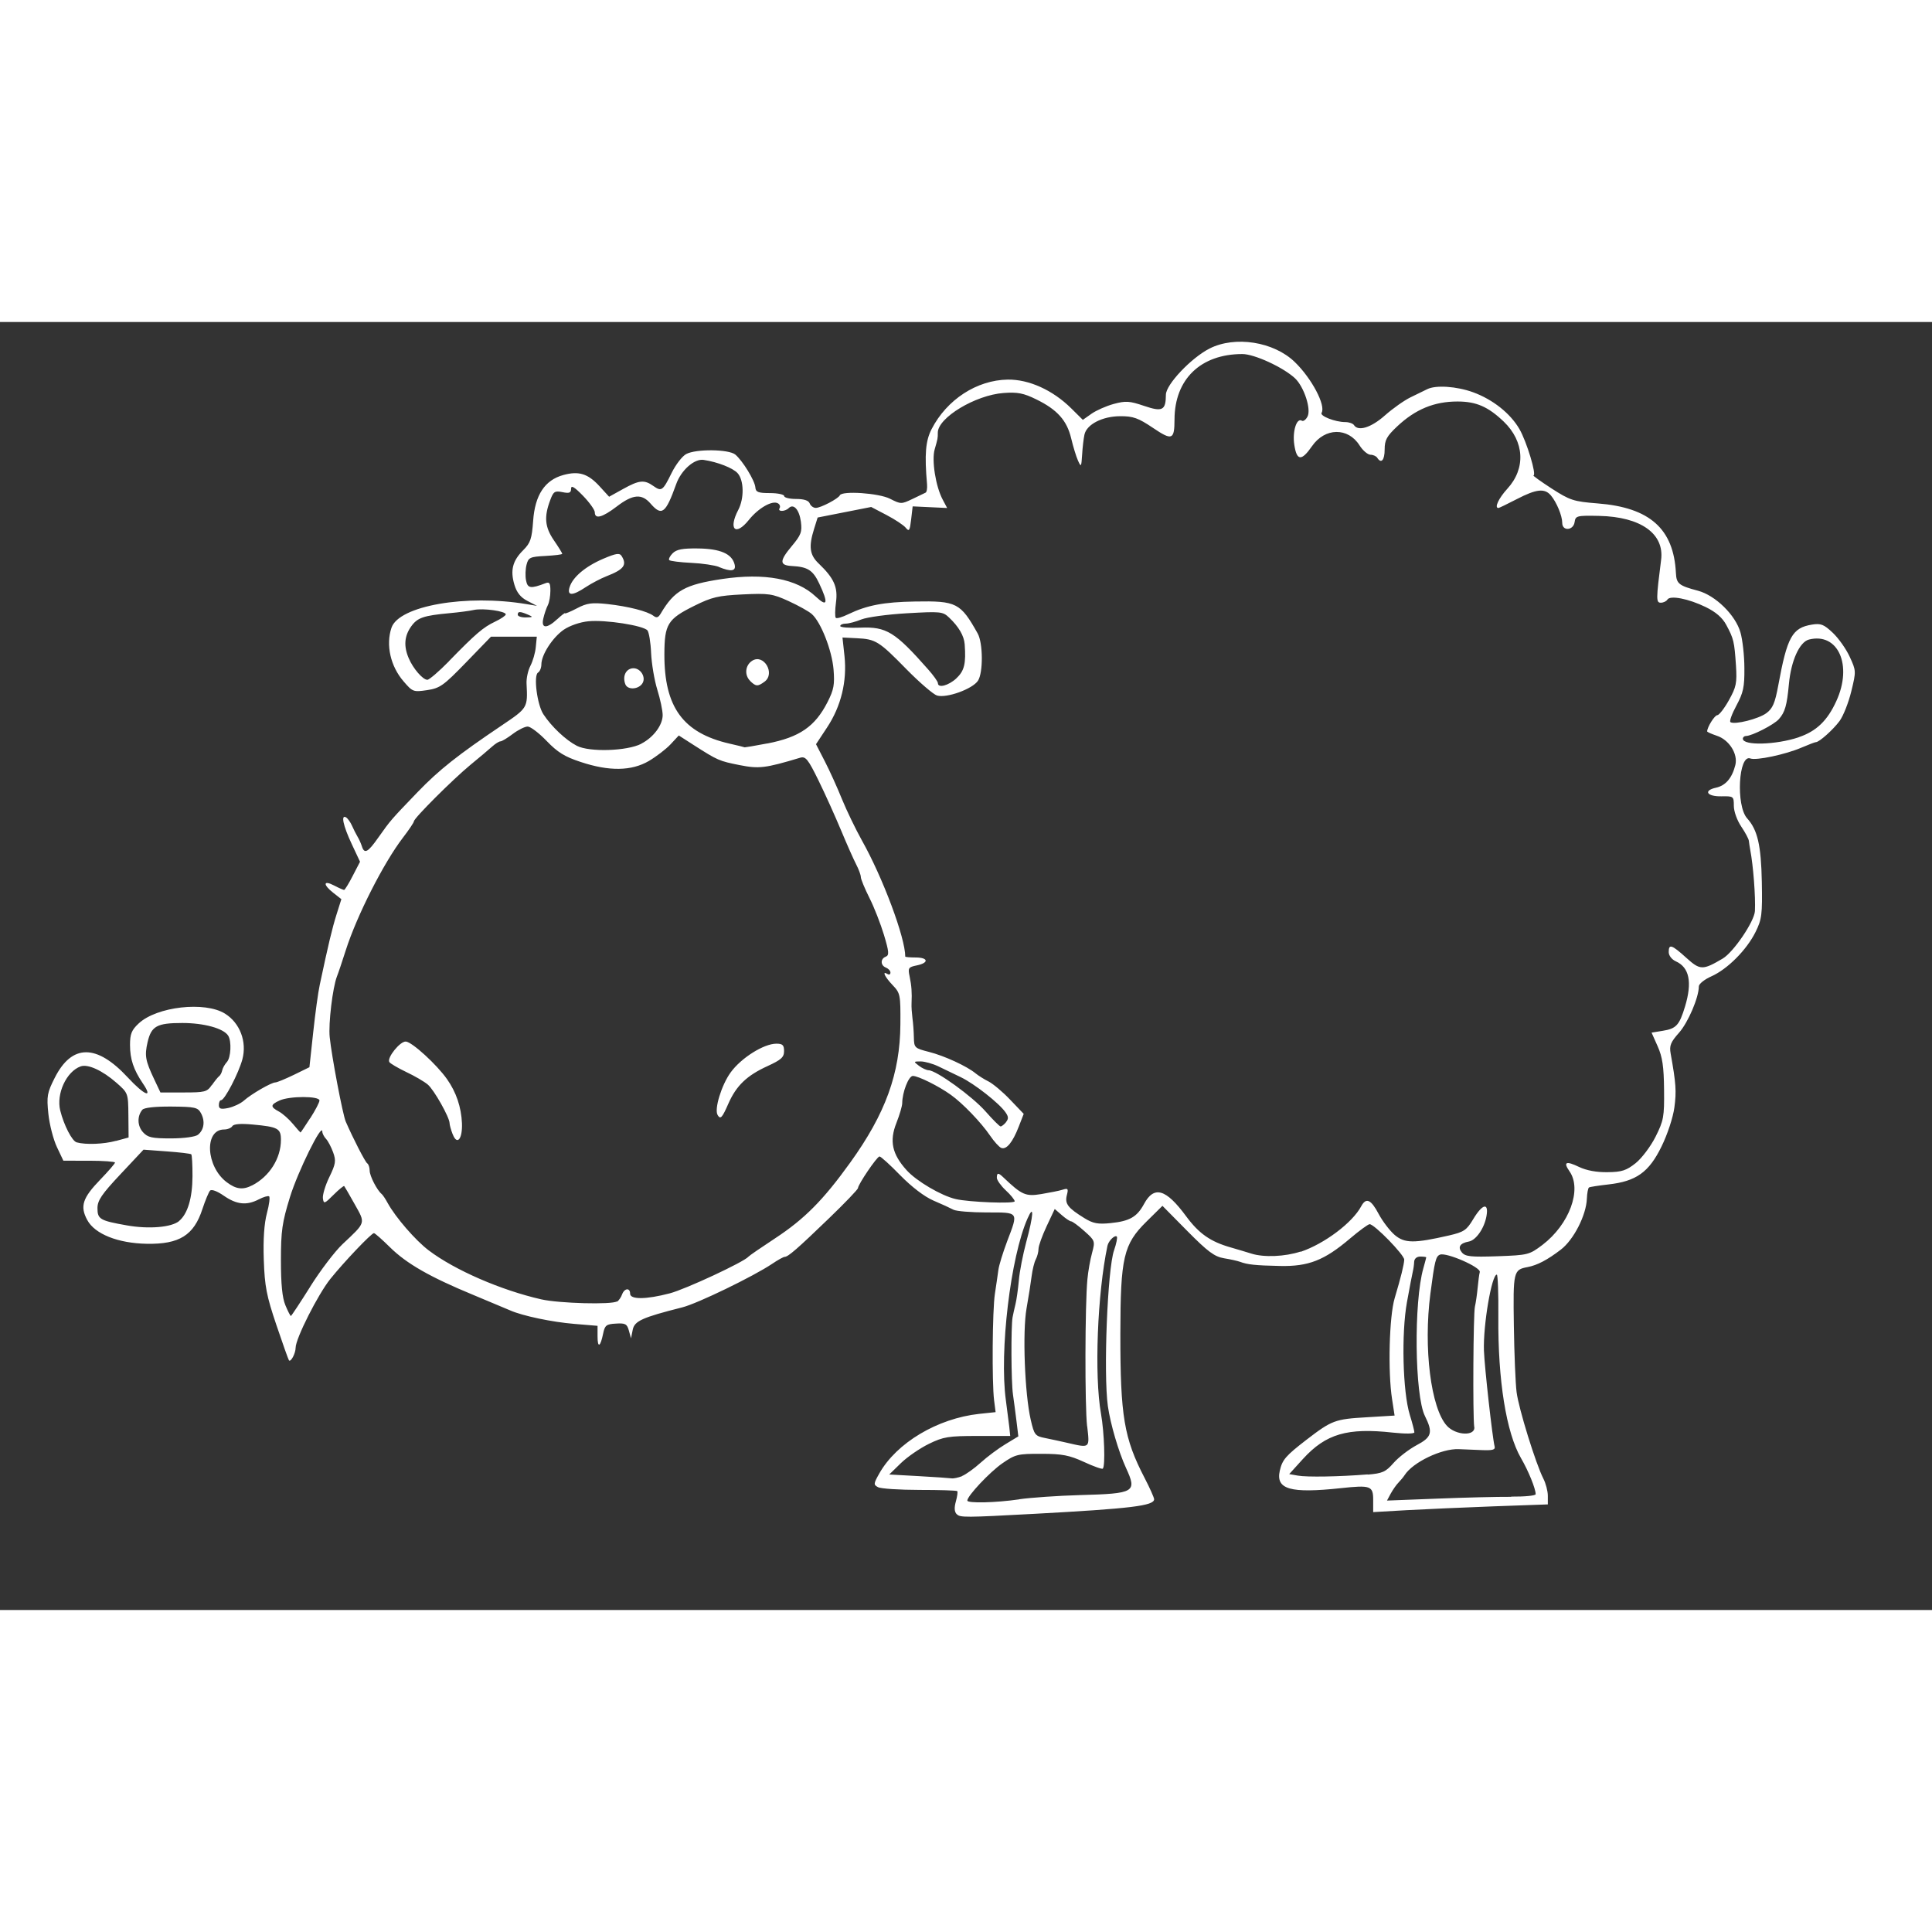 <?xml version="1.0" encoding="UTF-8" standalone="no"?>
<!-- Created with Inkscape (http://www.inkscape.org/) -->

<svg
   xmlns:dc="http://purl.org/dc/elements/1.1/"
   xmlns:cc="http://creativecommons.org/ns#"
   xmlns:rdf="http://www.w3.org/1999/02/22-rdf-syntax-ns#"
   xmlns:svg="http://www.w3.org/2000/svg"
   xmlns="http://www.w3.org/2000/svg"
   xmlns:sodipodi="http://sodipodi.sourceforge.net/DTD/sodipodi-0.dtd"
   xmlns:inkscape="http://www.inkscape.org/namespaces/inkscape"
   width="48"
   height="48"
   viewBox="0 0 19.05 12.7"
   version="1.1"
   id="svg8"
   sodipodi:docname="itovac-brand.svg"
   inkscape:version="0.92.4 (5da689c313, 2019-01-14)">
  <rect x="0" y="0" width="19.05" height="12.7" fill="#333333" stroke="none"/>
  <defs
     id="defs2" />
  <sodipodi:namedview
     id="base"
     pagecolor="#ffffff"
     bordercolor="#666666"
     borderopacity="1.0"
     inkscape:pageopacity="0"
     inkscape:pageshadow="2"
     inkscape:zoom="5.6"
     inkscape:cx="89.574529"
     inkscape:cy="39.591216"
     inkscape:document-units="px"
     inkscape:current-layer="layer1"
     showgrid="false"
     units="px"
     width="800px"
     inkscape:pagecheckerboard="true"
     showborder="true"
     borderlayer="false"
     inkscape:showpageshadow="false"
     inkscape:window-width="1920"
     inkscape:window-height="1017"
     inkscape:window-x="-8"
     inkscape:window-y="-8"
     inkscape:window-maximized="1"
     fit-margin-top="1"
     fit-margin-left="1"
     fit-margin-right="1"
     fit-margin-bottom="1" />
  <g
     inkscape:label="Layer 1"
     inkscape:groupmode="layer"
     id="layer1"
     transform="translate(-2.715,-274.656)"
     style="display:inline">
    <path
       style="display:inline;fill:#ffffff;stroke-width:0.029"
       d="m 5.859,287.763 c 0.021,-0.008 0.046,-0.007 0.056,0.003 0.01,0.009 -0.007,0.017 -0.038,0.015 -0.034,-10e-4 -0.041,-0.008 -0.018,-0.018 z m 6.289,-1.352 c -0.023,-0.024 -0.025,-0.064 -0.008,-0.125 0.014,-0.05 0.02,-0.096 0.014,-0.102 -0.007,-0.007 -0.174,-0.012 -0.372,-0.012 -0.198,-3.4e-4 -0.382,-0.012 -0.409,-0.027 -0.046,-0.024 -0.045,-0.034 0.012,-0.135 0.171,-0.303 0.574,-0.543 0.986,-0.588 l 0.161,-0.017 -0.015,-0.117 c -0.022,-0.18 -0.017,-0.887 0.008,-1.05 0.012,-0.08 0.028,-0.185 0.034,-0.233 0.006,-0.048 0.046,-0.176 0.087,-0.285 0.112,-0.294 0.119,-0.284 -0.202,-0.284 -0.153,0 -0.3,-0.012 -0.328,-0.027 -0.028,-0.015 -0.116,-0.056 -0.197,-0.09 -0.09,-0.039 -0.215,-0.135 -0.328,-0.25 -0.1,-0.103 -0.192,-0.186 -0.204,-0.185 -0.025,10e-4 -0.212,0.277 -0.212,0.312 0,0.012 -0.129,0.147 -0.287,0.299 -0.309,0.298 -0.402,0.379 -0.436,0.379 -0.012,0 -0.068,0.031 -0.124,0.069 -0.183,0.123 -0.737,0.392 -0.886,0.429 -0.395,0.1 -0.47,0.134 -0.488,0.22 l -0.017,0.085 -0.021,-0.076 c -0.018,-0.066 -0.036,-0.075 -0.128,-0.069 -0.095,0.005 -0.109,0.017 -0.126,0.099 -0.027,0.133 -0.055,0.146 -0.055,0.026 v -0.103 l -0.228,-0.019 c -0.222,-0.018 -0.514,-0.08 -0.633,-0.133 -0.032,-0.014 -0.196,-0.083 -0.365,-0.153 -0.426,-0.176 -0.657,-0.308 -0.821,-0.47 -0.077,-0.076 -0.148,-0.139 -0.158,-0.139 -0.025,0 -0.296,0.285 -0.43,0.452 -0.121,0.151 -0.342,0.587 -0.342,0.678 -5.112e-4,0.056 -0.048,0.146 -0.066,0.124 -0.006,-0.008 -0.062,-0.165 -0.124,-0.349 -0.097,-0.287 -0.115,-0.38 -0.124,-0.642 -0.007,-0.203 0.004,-0.358 0.031,-0.46 0.023,-0.085 0.032,-0.16 0.021,-0.166 -0.011,-0.007 -0.057,0.007 -0.101,0.03 -0.12,0.062 -0.218,0.052 -0.344,-0.035 -0.066,-0.046 -0.122,-0.067 -0.137,-0.051 -0.013,0.015 -0.047,0.096 -0.075,0.181 -0.084,0.259 -0.227,0.349 -0.549,0.343 -0.283,-0.005 -0.513,-0.096 -0.587,-0.235 -0.073,-0.135 -0.046,-0.217 0.129,-0.398 0.08,-0.083 0.145,-0.158 0.145,-0.168 1.76e-5,-0.009 -0.115,-0.018 -0.255,-0.018 H 3.34 l -0.064,-0.135 c -0.035,-0.074 -0.073,-0.221 -0.084,-0.327 -0.018,-0.175 -0.012,-0.208 0.063,-0.356 0.169,-0.334 0.412,-0.335 0.719,-0.004 0.166,0.179 0.255,0.214 0.149,0.059 -0.091,-0.135 -0.126,-0.238 -0.126,-0.378 0,-0.109 0.015,-0.147 0.086,-0.213 0.178,-0.166 0.653,-0.22 0.851,-0.096 0.147,0.092 0.217,0.276 0.171,0.45 -0.037,0.137 -0.175,0.403 -0.21,0.403 -0.012,10e-6 -0.022,0.021 -0.022,0.048 0,0.038 0.019,0.044 0.093,0.029 0.051,-0.011 0.12,-0.043 0.153,-0.072 0.074,-0.066 0.272,-0.18 0.311,-0.18 0.016,0 0.098,-0.034 0.183,-0.075 l 0.153,-0.075 0.037,-0.341 c 0.02,-0.187 0.049,-0.4 0.065,-0.472 0.084,-0.396 0.122,-0.555 0.165,-0.692 l 0.048,-0.152 -0.079,-0.062 c -0.105,-0.082 -0.1,-0.129 0.007,-0.073 0.047,0.025 0.092,0.044 0.099,0.044 0.007,0 0.046,-0.062 0.085,-0.139 l 0.072,-0.139 -0.082,-0.175 c -0.085,-0.181 -0.109,-0.295 -0.055,-0.262 0.017,0.011 0.043,0.048 0.058,0.082 0.015,0.035 0.04,0.083 0.054,0.107 0.015,0.024 0.034,0.067 0.043,0.095 0.025,0.08 0.059,0.062 0.164,-0.088 0.119,-0.168 0.122,-0.172 0.385,-0.445 0.213,-0.221 0.395,-0.365 0.833,-0.66 0.254,-0.171 0.254,-0.172 0.242,-0.41 -0.003,-0.051 0.014,-0.13 0.038,-0.176 0.024,-0.046 0.048,-0.129 0.053,-0.185 l 0.01,-0.102 H 7.782 7.556 l -0.245,0.253 c -0.223,0.23 -0.258,0.255 -0.385,0.274 -0.135,0.02 -0.143,0.017 -0.232,-0.087 -0.129,-0.149 -0.176,-0.359 -0.119,-0.528 0.073,-0.217 0.737,-0.333 1.333,-0.233 l 0.102,0.017 -0.095,-0.049 c -0.066,-0.034 -0.105,-0.082 -0.128,-0.16 -0.042,-0.141 -0.018,-0.236 0.087,-0.34 0.072,-0.072 0.085,-0.112 0.098,-0.29 0.018,-0.254 0.115,-0.401 0.297,-0.451 0.153,-0.042 0.243,-0.014 0.357,0.11 l 0.095,0.104 0.137,-0.076 c 0.158,-0.088 0.209,-0.094 0.298,-0.031 0.082,0.058 0.094,0.05 0.182,-0.129 0.04,-0.081 0.104,-0.164 0.143,-0.185 0.097,-0.052 0.419,-0.048 0.484,0.005 0.072,0.06 0.193,0.257 0.198,0.324 0.004,0.046 0.027,0.056 0.144,0.056 0.077,0 0.14,0.014 0.14,0.029 0,0.016 0.053,0.029 0.118,0.029 0.078,0 0.123,0.015 0.134,0.044 0.009,0.024 0.036,0.044 0.06,0.044 0.049,0 0.222,-0.091 0.237,-0.124 0.021,-0.047 0.386,-0.022 0.495,0.034 0.106,0.054 0.112,0.054 0.219,0.003 0.06,-0.029 0.119,-0.058 0.131,-0.063 0.012,-0.005 0.018,-0.042 0.015,-0.082 -0.026,-0.296 -0.015,-0.429 0.045,-0.545 0.15,-0.291 0.445,-0.483 0.75,-0.488 0.209,-0.003 0.444,0.103 0.627,0.284 l 0.114,0.113 0.085,-0.06 c 0.047,-0.033 0.146,-0.077 0.22,-0.097 0.118,-0.032 0.156,-0.029 0.298,0.019 0.182,0.062 0.215,0.045 0.216,-0.11 5.78e-4,-0.1 0.248,-0.362 0.43,-0.455 0.252,-0.128 0.633,-0.068 0.84,0.132 0.168,0.162 0.309,0.43 0.265,0.502 -0.019,0.031 0.135,0.091 0.234,0.091 0.037,0 0.075,0.014 0.085,0.029 0.041,0.066 0.17,0.026 0.306,-0.095 0.077,-0.068 0.19,-0.148 0.252,-0.178 0.062,-0.03 0.136,-0.066 0.164,-0.08 0.084,-0.043 0.291,-0.029 0.453,0.03 0.195,0.071 0.368,0.209 0.457,0.363 0.072,0.124 0.172,0.457 0.138,0.457 -0.01,1.1e-4 0.07,0.058 0.178,0.128 0.183,0.118 0.217,0.129 0.455,0.148 0.514,0.04 0.75,0.25 0.772,0.687 0.005,0.105 0.029,0.124 0.218,0.174 0.171,0.046 0.369,0.239 0.418,0.41 0.021,0.072 0.039,0.231 0.039,0.353 0.002,0.188 -0.011,0.243 -0.079,0.37 -0.044,0.082 -0.071,0.155 -0.058,0.163 0.043,0.027 0.277,-0.032 0.354,-0.089 0.062,-0.046 0.085,-0.099 0.117,-0.273 0.088,-0.479 0.137,-0.568 0.332,-0.6 0.088,-0.014 0.117,-0.003 0.206,0.081 0.057,0.054 0.132,0.16 0.167,0.237 0.063,0.137 0.064,0.141 0.015,0.341 -0.027,0.111 -0.079,0.242 -0.115,0.291 -0.063,0.086 -0.202,0.21 -0.234,0.209 -0.008,-1.6e-4 -0.072,0.024 -0.142,0.054 -0.158,0.068 -0.447,0.129 -0.504,0.107 -0.117,-0.045 -0.144,0.465 -0.032,0.59 0.103,0.114 0.138,0.265 0.145,0.627 0.006,0.323 -8.7e-5,0.369 -0.062,0.494 -0.088,0.177 -0.276,0.366 -0.435,0.437 -0.068,0.03 -0.124,0.075 -0.124,0.099 0,0.109 -0.106,0.357 -0.196,0.458 -0.082,0.092 -0.096,0.127 -0.082,0.204 0.053,0.297 0.058,0.372 0.037,0.531 -0.013,0.099 -0.068,0.266 -0.127,0.386 -0.124,0.254 -0.249,0.343 -0.523,0.374 -0.096,0.011 -0.183,0.024 -0.192,0.03 -0.009,0.005 -0.019,0.055 -0.021,0.11 -0.006,0.163 -0.13,0.406 -0.257,0.503 -0.133,0.102 -0.233,0.154 -0.328,0.172 -0.139,0.026 -0.143,0.043 -0.135,0.577 0.004,0.277 0.016,0.572 0.027,0.656 0.02,0.161 0.19,0.709 0.264,0.853 0.024,0.047 0.044,0.123 0.044,0.169 v 0.085 l -0.533,0.019 c -0.293,0.011 -0.68,0.028 -0.861,0.038 l -0.328,0.019 v -0.119 c 0,-0.14 -0.024,-0.149 -0.321,-0.117 -0.496,0.053 -0.641,0.012 -0.6,-0.172 0.025,-0.109 0.058,-0.147 0.264,-0.306 0.249,-0.191 0.28,-0.203 0.59,-0.221 l 0.278,-0.017 -0.025,-0.163 c -0.042,-0.27 -0.028,-0.815 0.026,-0.995 0.063,-0.212 0.091,-0.326 0.094,-0.379 0.002,-0.046 -0.294,-0.35 -0.341,-0.35 -0.015,0 -0.102,0.064 -0.193,0.141 -0.254,0.216 -0.41,0.277 -0.691,0.271 -0.245,-0.005 -0.322,-0.014 -0.394,-0.041 -0.024,-0.009 -0.095,-0.025 -0.158,-0.035 -0.094,-0.016 -0.159,-0.064 -0.361,-0.268 l -0.246,-0.249 -0.158,0.156 c -0.226,0.223 -0.256,0.353 -0.257,1.105 -6.81e-4,0.813 0.036,1.031 0.239,1.422 0.052,0.1 0.094,0.195 0.094,0.21 0,0.065 -0.227,0.092 -1.182,0.144 -0.683,0.037 -0.731,0.037 -0.763,0.004 z m 0.617,-0.147 c 0.112,-0.016 0.382,-0.035 0.598,-0.041 0.543,-0.015 0.565,-0.028 0.455,-0.267 -0.074,-0.161 -0.154,-0.435 -0.179,-0.609 -0.045,-0.32 -0.004,-1.354 0.061,-1.538 0.023,-0.066 0.035,-0.127 0.027,-0.135 -0.019,-0.019 -0.081,0.041 -0.092,0.09 -0.1,0.473 -0.131,1.278 -0.064,1.656 0.033,0.188 0.044,0.515 0.018,0.542 -0.007,0.008 -0.091,-0.022 -0.186,-0.066 -0.144,-0.066 -0.213,-0.08 -0.42,-0.08 -0.233,-6.8e-4 -0.256,0.005 -0.385,0.094 -0.124,0.086 -0.345,0.321 -0.345,0.367 0,0.028 0.279,0.022 0.511,-0.012 z m 4.851,-0.026 c 0.132,0.001 0.241,-0.009 0.241,-0.024 0,-0.054 -0.071,-0.229 -0.145,-0.356 -0.145,-0.251 -0.228,-0.766 -0.223,-1.393 0.002,-0.229 -0.005,-0.416 -0.015,-0.416 -0.051,3e-5 -0.136,0.501 -0.127,0.75 0.006,0.164 0.083,0.854 0.105,0.943 0.009,0.035 -0.018,0.042 -0.135,0.037 -0.08,-0.004 -0.179,-0.008 -0.219,-0.009 -0.167,-0.007 -0.452,0.129 -0.533,0.256 -0.012,0.019 -0.04,0.052 -0.061,0.074 -0.021,0.021 -0.055,0.07 -0.076,0.108 l -0.037,0.069 0.492,-0.019 c 0.271,-0.011 0.601,-0.019 0.733,-0.018 z m -5.415,-0.203 c 0.037,-0.015 0.12,-0.074 0.184,-0.132 0.064,-0.058 0.174,-0.14 0.244,-0.182 l 0.127,-0.077 -0.018,-0.149 c -0.01,-0.082 -0.026,-0.201 -0.035,-0.265 -0.018,-0.126 -0.02,-0.663 -0.004,-0.759 0.006,-0.032 0.019,-0.091 0.029,-0.131 0.01,-0.04 0.025,-0.145 0.033,-0.233 0.007,-0.088 0.041,-0.259 0.073,-0.379 0.072,-0.265 0.079,-0.382 0.013,-0.233 -0.168,0.378 -0.279,1.314 -0.214,1.792 0.013,0.098 0.028,0.217 0.034,0.265 l 0.009,0.088 h -0.321 c -0.288,0 -0.338,0.008 -0.481,0.078 -0.088,0.043 -0.212,0.128 -0.276,0.19 l -0.115,0.112 0.29,0.016 c 0.16,0.009 0.306,0.019 0.325,0.022 0.019,0.003 0.065,-0.007 0.102,-0.021 z m 3.999,-0.014 c 0.146,-0.012 0.178,-0.026 0.256,-0.115 0.049,-0.056 0.151,-0.134 0.227,-0.175 0.15,-0.079 0.163,-0.125 0.082,-0.288 -0.101,-0.203 -0.111,-1.125 -0.015,-1.458 0.015,-0.054 0.028,-0.102 0.028,-0.106 0,-0.004 -0.026,-0.008 -0.058,-0.008 -0.035,0 -0.059,0.02 -0.061,0.051 -0.001,0.028 -0.007,0.071 -0.013,0.095 -0.006,0.024 -0.032,0.16 -0.058,0.303 -0.056,0.309 -0.042,0.885 0.028,1.112 0.025,0.08 0.045,0.158 0.045,0.172 1.61e-4,0.015 -0.089,0.016 -0.211,0.003 -0.45,-0.05 -0.661,0.012 -0.887,0.259 l -0.136,0.15 0.085,0.015 c 0.089,0.016 0.407,0.011 0.689,-0.012 z m -2.766,-0.477 c -0.023,-0.204 -0.021,-1.199 0.003,-1.448 0.007,-0.078 0.028,-0.196 0.046,-0.261 0.031,-0.116 0.03,-0.121 -0.076,-0.215 -0.059,-0.053 -0.118,-0.096 -0.13,-0.096 -0.012,0 -0.053,-0.027 -0.092,-0.061 l -0.07,-0.061 -0.08,0.17 c -0.044,0.094 -0.08,0.194 -0.08,0.223 -5.8e-5,0.029 -0.012,0.076 -0.027,0.104 -0.015,0.028 -0.033,0.103 -0.041,0.166 -0.008,0.063 -0.03,0.206 -0.05,0.317 -0.041,0.232 -0.018,0.84 0.041,1.097 0.035,0.152 0.043,0.162 0.145,0.182 0.059,0.012 0.157,0.033 0.217,0.047 0.225,0.052 0.22,0.056 0.195,-0.164 z m 3.817,0.007 c -0.015,-0.12 -0.009,-1.119 0.007,-1.186 0.009,-0.038 0.021,-0.122 0.027,-0.186 0.006,-0.064 0.015,-0.134 0.021,-0.155 0.013,-0.047 -0.328,-0.196 -0.392,-0.172 -0.042,0.016 -0.053,0.063 -0.095,0.385 -0.07,0.534 0.005,1.131 0.163,1.303 0.088,0.096 0.282,0.104 0.27,0.011 z M 5.774,284.167 c 0.1,-0.159 0.243,-0.347 0.318,-0.418 0.233,-0.219 0.228,-0.202 0.121,-0.393 -0.052,-0.093 -0.099,-0.174 -0.104,-0.18 -0.005,-0.005 -0.052,0.033 -0.105,0.086 -0.089,0.089 -0.097,0.092 -0.105,0.036 -0.005,-0.033 0.023,-0.128 0.063,-0.21 0.063,-0.13 0.068,-0.161 0.038,-0.244 -0.019,-0.052 -0.05,-0.112 -0.07,-0.133 -0.02,-0.021 -0.037,-0.054 -0.037,-0.073 -0.001,-0.092 -0.241,0.394 -0.319,0.647 -0.077,0.25 -0.089,0.332 -0.089,0.624 0,0.234 0.013,0.368 0.044,0.442 0.024,0.058 0.049,0.106 0.054,0.106 0.005,0 0.091,-0.13 0.191,-0.289 z m 3.025,0.15 c 0.017,-0.012 0.04,-0.044 0.05,-0.073 0.023,-0.062 0.079,-0.068 0.079,-0.007 0,0.059 0.157,0.058 0.39,-0.003 0.155,-0.04 0.736,-0.311 0.777,-0.362 0.008,-0.01 0.126,-0.091 0.263,-0.181 0.289,-0.19 0.474,-0.376 0.74,-0.746 0.348,-0.483 0.492,-0.879 0.495,-1.364 0.002,-0.293 -6.8e-4,-0.307 -0.077,-0.387 -0.078,-0.082 -0.107,-0.144 -0.05,-0.109 0.016,0.01 0.029,0.004 0.029,-0.014 0,-0.018 -0.02,-0.039 -0.044,-0.049 -0.055,-0.021 -0.057,-0.087 -0.002,-0.108 0.035,-0.014 0.032,-0.048 -0.018,-0.215 -0.033,-0.109 -0.097,-0.274 -0.144,-0.366 -0.046,-0.092 -0.084,-0.184 -0.084,-0.204 -8.7e-5,-0.021 -0.021,-0.077 -0.046,-0.125 -0.025,-0.048 -0.092,-0.199 -0.149,-0.336 -0.057,-0.136 -0.156,-0.357 -0.222,-0.491 -0.103,-0.21 -0.127,-0.24 -0.18,-0.225 -0.346,0.104 -0.407,0.111 -0.599,0.073 -0.201,-0.04 -0.215,-0.046 -0.451,-0.197 l -0.148,-0.095 -0.081,0.087 c -0.045,0.048 -0.142,0.122 -0.215,0.165 -0.17,0.099 -0.39,0.103 -0.672,0.009 -0.158,-0.052 -0.227,-0.095 -0.335,-0.207 -0.075,-0.078 -0.159,-0.142 -0.187,-0.142 -0.028,0 -0.094,0.033 -0.147,0.073 -0.053,0.04 -0.107,0.073 -0.121,0.073 -0.014,0 -0.051,0.023 -0.082,0.051 -0.031,0.028 -0.128,0.11 -0.216,0.182 -0.175,0.145 -0.556,0.525 -0.556,0.556 0,0.011 -0.049,0.084 -0.109,0.162 -0.189,0.247 -0.453,0.766 -0.563,1.11 -0.035,0.11 -0.074,0.226 -0.087,0.258 -0.042,0.109 -0.085,0.466 -0.071,0.598 0.019,0.188 0.128,0.762 0.158,0.832 0.074,0.17 0.192,0.399 0.212,0.412 0.013,0.008 0.024,0.041 0.024,0.072 0,0.052 0.073,0.194 0.119,0.231 0.01,0.008 0.037,0.048 0.059,0.089 0.077,0.14 0.274,0.368 0.404,0.466 0.257,0.195 0.714,0.393 1.11,0.483 0.177,0.04 0.697,0.054 0.746,0.02 z m -1.621,-1.653 c -0.017,-0.044 -0.03,-0.092 -0.03,-0.108 0,-0.057 -0.154,-0.33 -0.215,-0.381 -0.034,-0.029 -0.13,-0.085 -0.213,-0.124 -0.083,-0.04 -0.158,-0.084 -0.166,-0.098 -0.026,-0.042 0.107,-0.207 0.163,-0.202 0.061,0.004 0.305,0.227 0.406,0.371 0.091,0.129 0.14,0.276 0.147,0.434 0.006,0.157 -0.048,0.222 -0.091,0.109 z m 2.613,-0.189 c -0.035,-0.056 0.038,-0.295 0.128,-0.419 0.103,-0.143 0.327,-0.284 0.451,-0.284 0.062,0 0.076,0.014 0.076,0.073 0,0.061 -0.028,0.086 -0.163,0.148 -0.204,0.093 -0.308,0.193 -0.386,0.37 -0.062,0.142 -0.078,0.158 -0.106,0.113 z m 5.749,1.349 c 0.234,-0.079 0.51,-0.286 0.597,-0.449 0.048,-0.089 0.096,-0.068 0.172,0.076 0.039,0.073 0.11,0.166 0.159,0.208 0.098,0.082 0.19,0.083 0.535,0.004 0.146,-0.034 0.173,-0.051 0.239,-0.162 0.091,-0.151 0.154,-0.165 0.13,-0.029 -0.021,0.12 -0.103,0.238 -0.174,0.251 -0.088,0.016 -0.112,0.055 -0.068,0.108 0.034,0.04 0.089,0.046 0.35,0.037 0.302,-0.011 0.314,-0.014 0.444,-0.112 0.265,-0.202 0.392,-0.546 0.267,-0.725 -0.065,-0.093 -0.035,-0.106 0.095,-0.043 0.072,0.034 0.172,0.053 0.28,0.051 0.141,-0.001 0.186,-0.017 0.277,-0.089 0.06,-0.048 0.148,-0.165 0.196,-0.26 0.08,-0.16 0.087,-0.196 0.084,-0.465 -0.002,-0.227 -0.016,-0.322 -0.063,-0.427 l -0.06,-0.135 0.11,-0.018 c 0.133,-0.021 0.164,-0.055 0.22,-0.24 0.072,-0.238 0.043,-0.385 -0.091,-0.445 -0.04,-0.018 -0.07,-0.057 -0.07,-0.091 0,-0.084 0.029,-0.074 0.173,0.056 0.137,0.124 0.162,0.124 0.359,0.008 0.107,-0.063 0.313,-0.367 0.318,-0.469 0.007,-0.142 -0.016,-0.444 -0.046,-0.602 -0.006,-0.032 -0.012,-0.073 -0.014,-0.091 -0.002,-0.018 -0.035,-0.081 -0.075,-0.14 -0.041,-0.061 -0.073,-0.149 -0.073,-0.204 0,-0.094 -0.003,-0.096 -0.121,-0.094 -0.145,0.003 -0.183,-0.057 -0.055,-0.085 0.096,-0.021 0.159,-0.096 0.191,-0.224 0.027,-0.109 -0.061,-0.248 -0.182,-0.288 -0.053,-0.018 -0.096,-0.037 -0.096,-0.043 0,-0.042 0.074,-0.16 0.1,-0.16 0.017,-10e-6 0.069,-0.066 0.114,-0.147 0.073,-0.131 0.081,-0.169 0.07,-0.343 -0.016,-0.236 -0.022,-0.263 -0.095,-0.399 -0.039,-0.073 -0.103,-0.128 -0.203,-0.177 -0.17,-0.083 -0.351,-0.118 -0.378,-0.074 -0.01,0.017 -0.04,0.031 -0.065,0.031 -0.047,0 -0.047,-0.032 0.003,-0.423 0.033,-0.258 -0.201,-0.424 -0.61,-0.433 -0.222,-0.005 -0.234,-10e-4 -0.243,0.061 -0.012,0.084 -0.122,0.092 -0.122,0.008 0,-0.07 -0.055,-0.203 -0.112,-0.271 -0.061,-0.072 -0.142,-0.064 -0.335,0.036 -0.093,0.048 -0.175,0.088 -0.182,0.088 -0.043,0 0.002,-0.096 0.088,-0.19 0.183,-0.2 0.169,-0.465 -0.036,-0.662 -0.154,-0.147 -0.271,-0.198 -0.456,-0.198 -0.23,0 -0.415,0.077 -0.594,0.245 -0.104,0.098 -0.124,0.135 -0.124,0.228 0,0.106 -0.034,0.144 -0.073,0.082 -0.01,-0.016 -0.04,-0.03 -0.067,-0.03 -0.027,-6.8e-4 -0.076,-0.042 -0.108,-0.093 -0.114,-0.179 -0.341,-0.175 -0.468,0.008 -0.104,0.15 -0.151,0.147 -0.175,-0.014 -0.02,-0.13 0.023,-0.268 0.074,-0.237 0.014,0.01 0.04,-0.009 0.056,-0.04 0.039,-0.072 -0.034,-0.294 -0.123,-0.378 -0.116,-0.108 -0.4,-0.239 -0.519,-0.239 -0.411,0 -0.668,0.248 -0.669,0.645 -7.14e-4,0.202 -0.023,0.211 -0.214,0.082 -0.143,-0.096 -0.194,-0.115 -0.321,-0.114 -0.175,1.2e-4 -0.331,0.08 -0.353,0.181 -0.008,0.037 -0.019,0.126 -0.023,0.198 -0.008,0.123 -0.01,0.127 -0.041,0.058 -0.018,-0.04 -0.048,-0.139 -0.067,-0.219 -0.042,-0.176 -0.137,-0.283 -0.344,-0.384 -0.126,-0.062 -0.185,-0.073 -0.322,-0.063 -0.278,0.02 -0.649,0.244 -0.649,0.391 0,0.057 -8.6e-5,0.057 -0.031,0.165 -0.031,0.108 0.01,0.367 0.08,0.497 l 0.043,0.081 -0.17,-0.008 -0.17,-0.008 -0.015,0.129 c -0.013,0.111 -0.02,0.123 -0.053,0.082 -0.021,-0.026 -0.106,-0.082 -0.19,-0.126 l -0.151,-0.079 -0.264,0.052 -0.264,0.052 -0.035,0.112 c -0.055,0.175 -0.044,0.257 0.046,0.342 0.151,0.145 0.19,0.232 0.17,0.382 -0.01,0.075 -0.011,0.144 -0.002,0.153 0.009,0.01 0.065,-0.007 0.124,-0.036 0.183,-0.088 0.349,-0.12 0.658,-0.125 0.409,-0.007 0.447,0.012 0.617,0.315 0.053,0.094 0.055,0.387 0.003,0.466 -0.054,0.082 -0.309,0.174 -0.404,0.146 -0.036,-0.011 -0.171,-0.127 -0.3,-0.258 -0.272,-0.278 -0.304,-0.298 -0.491,-0.307 l -0.141,-0.007 0.02,0.184 c 0.026,0.249 -0.034,0.494 -0.172,0.703 l -0.109,0.165 0.087,0.169 c 0.048,0.093 0.124,0.261 0.169,0.373 0.046,0.112 0.134,0.295 0.196,0.406 0.208,0.37 0.428,0.96 0.428,1.146 0,0.005 0.046,0.009 0.102,0.009 0.126,0 0.134,0.053 0.012,0.078 -0.083,0.017 -0.089,0.025 -0.071,0.109 0.019,0.091 0.024,0.159 0.019,0.266 -0.002,0.032 0.003,0.098 0.009,0.146 0.007,0.048 0.013,0.134 0.014,0.191 0.002,0.1 0.008,0.105 0.149,0.141 0.153,0.039 0.374,0.141 0.46,0.212 0.027,0.022 0.085,0.059 0.128,0.08 0.043,0.022 0.139,0.102 0.212,0.179 l 0.134,0.14 -0.049,0.126 c -0.06,0.155 -0.121,0.229 -0.172,0.21 -0.021,-0.008 -0.071,-0.063 -0.111,-0.122 -0.088,-0.129 -0.269,-0.318 -0.387,-0.402 -0.12,-0.086 -0.321,-0.186 -0.374,-0.186 -0.042,0 -0.104,0.16 -0.105,0.269 -8.9e-5,0.028 -0.026,0.115 -0.057,0.194 -0.071,0.179 -0.043,0.308 0.101,0.467 0.096,0.107 0.341,0.251 0.483,0.284 0.13,0.031 0.582,0.048 0.582,0.022 0,-0.014 -0.039,-0.063 -0.088,-0.108 -0.048,-0.045 -0.088,-0.101 -0.088,-0.124 0,-0.051 0.014,-0.052 0.064,-0.004 0.183,0.174 0.219,0.19 0.373,0.165 0.082,-0.014 0.177,-0.032 0.211,-0.043 0.054,-0.017 0.059,-0.011 0.042,0.055 -0.021,0.084 0.011,0.125 0.173,0.225 0.086,0.053 0.133,0.062 0.26,0.049 0.187,-0.019 0.259,-0.061 0.328,-0.188 0.099,-0.184 0.216,-0.15 0.415,0.12 0.127,0.172 0.24,0.251 0.44,0.308 0.072,0.021 0.164,0.048 0.204,0.061 0.123,0.039 0.332,0.03 0.484,-0.02 z M 4.48,283.521 c 0.085,-0.07 0.132,-0.226 0.133,-0.441 3.404e-4,-0.113 -0.005,-0.21 -0.012,-0.217 -0.007,-0.007 -0.116,-0.02 -0.242,-0.029 l -0.229,-0.017 -0.227,0.242 c -0.186,0.198 -0.227,0.259 -0.227,0.335 0,0.109 0.025,0.123 0.292,0.17 0.215,0.038 0.438,0.019 0.513,-0.043 z m 0.722,-0.352 c 0.17,-0.088 0.283,-0.266 0.283,-0.449 0,-0.112 -0.028,-0.128 -0.28,-0.151 -0.118,-0.011 -0.186,-0.005 -0.199,0.016 -0.011,0.018 -0.048,0.033 -0.081,0.033 -0.199,0 -0.18,0.367 0.027,0.521 0.092,0.069 0.159,0.077 0.251,0.029 z m -1.344,-0.438 0.125,-0.034 -0.002,-0.219 c -0.002,-0.218 -0.003,-0.22 -0.117,-0.32 -0.139,-0.122 -0.283,-0.188 -0.354,-0.162 -0.14,0.05 -0.242,0.27 -0.201,0.435 0.036,0.145 0.117,0.302 0.162,0.314 0.09,0.025 0.266,0.018 0.388,-0.015 z m 0.81,-0.062 c 0.059,-0.048 0.071,-0.133 0.029,-0.211 -0.031,-0.058 -0.058,-0.064 -0.293,-0.066 -0.164,-10e-4 -0.269,0.011 -0.286,0.032 -0.052,0.063 -0.049,0.159 0.007,0.221 0.047,0.052 0.088,0.061 0.277,0.061 0.129,-3.4e-4 0.24,-0.016 0.265,-0.036 z m 1.106,-0.162 c 0.05,-0.078 0.091,-0.156 0.091,-0.175 0,-0.045 -0.294,-0.045 -0.393,-6e-5 -0.092,0.042 -0.093,0.063 -0.007,0.109 0.037,0.02 0.099,0.075 0.138,0.122 0.039,0.047 0.073,0.085 0.075,0.085 0.003,0 0.045,-0.064 0.095,-0.141 z m 6.859,0.04 c 0.028,-0.034 0.027,-0.055 -0.004,-0.099 -0.063,-0.09 -0.306,-0.281 -0.441,-0.346 -0.068,-0.033 -0.167,-0.081 -0.222,-0.107 -0.055,-0.026 -0.133,-0.048 -0.173,-0.048 -0.071,0 -0.072,10e-4 -0.017,0.043 0.031,0.024 0.074,0.043 0.095,0.044 0.077,10e-4 0.431,0.258 0.56,0.404 0.072,0.082 0.14,0.15 0.15,0.15 0.01,3.4e-4 0.034,-0.018 0.054,-0.042 z m -7.829,-0.366 c 0.028,-0.04 0.06,-0.08 0.071,-0.088 0.012,-0.008 0.026,-0.034 0.031,-0.058 0.005,-0.024 0.026,-0.06 0.046,-0.082 0.04,-0.043 0.048,-0.205 0.013,-0.26 -0.045,-0.072 -0.239,-0.125 -0.452,-0.125 -0.251,0 -0.306,0.03 -0.343,0.19 -0.03,0.132 -0.022,0.18 0.065,0.364 l 0.062,0.131 h 0.228 c 0.21,0 0.232,-0.005 0.278,-0.073 z m 4.234,-3.367 c 0.121,-0.062 0.211,-0.184 0.211,-0.282 0,-0.045 -0.024,-0.158 -0.053,-0.251 -0.029,-0.094 -0.056,-0.256 -0.061,-0.36 -0.004,-0.104 -0.021,-0.205 -0.036,-0.224 -0.04,-0.048 -0.415,-0.107 -0.583,-0.09 -0.082,0.008 -0.183,0.043 -0.242,0.083 -0.11,0.076 -0.221,0.247 -0.221,0.343 0,0.033 -0.015,0.069 -0.033,0.08 -0.046,0.028 -0.009,0.317 0.053,0.411 0.08,0.122 0.221,0.255 0.33,0.311 0.125,0.064 0.495,0.052 0.635,-0.02 z m -0.157,-0.586 c -0.029,-0.075 0.002,-0.147 0.067,-0.157 0.082,-0.012 0.147,0.095 0.095,0.157 -0.045,0.054 -0.142,0.054 -0.162,-1.6e-4 z m 1.4,0.584 c 0.317,-0.061 0.471,-0.167 0.594,-0.409 0.062,-0.122 0.071,-0.172 0.059,-0.321 -0.016,-0.19 -0.125,-0.467 -0.214,-0.546 -0.03,-0.027 -0.133,-0.084 -0.229,-0.128 -0.16,-0.073 -0.196,-0.078 -0.452,-0.066 -0.243,0.012 -0.304,0.026 -0.479,0.113 -0.262,0.13 -0.293,0.18 -0.294,0.476 -0.002,0.522 0.184,0.777 0.641,0.882 0.08,0.018 0.148,0.035 0.151,0.037 0.003,0.001 0.104,-0.016 0.225,-0.039 z m -0.17,-0.618 c -0.058,-0.058 -0.048,-0.154 0.021,-0.198 0.114,-0.072 0.231,0.127 0.121,0.207 -0.067,0.049 -0.085,0.048 -0.143,-0.009 z m 10.34,0.556 c 0.174,-0.059 0.283,-0.163 0.371,-0.357 0.162,-0.353 0.017,-0.678 -0.27,-0.606 -0.093,0.024 -0.177,0.208 -0.198,0.44 -0.02,0.211 -0.038,0.276 -0.099,0.345 -0.047,0.054 -0.266,0.166 -0.324,0.166 -0.017,0 -0.031,0.012 -0.031,0.027 0,0.07 0.327,0.061 0.55,-0.014 z m -8.305,-0.582 c 0.078,-0.072 0.095,-0.145 0.081,-0.334 -0.006,-0.084 -0.059,-0.174 -0.154,-0.264 -0.062,-0.059 -0.084,-0.061 -0.416,-0.042 -0.193,0.011 -0.394,0.039 -0.449,0.061 -0.054,0.022 -0.123,0.041 -0.153,0.041 -0.03,0 -0.055,0.011 -0.055,0.024 0,0.014 0.089,0.02 0.197,0.016 0.259,-0.011 0.343,0.041 0.671,0.413 0.052,0.059 0.095,0.119 0.095,0.134 0,0.052 0.104,0.025 0.183,-0.048 z m -5.005,-0.167 c 0.266,-0.273 0.339,-0.335 0.455,-0.39 0.059,-0.028 0.106,-0.06 0.106,-0.072 0,-0.032 -0.221,-0.063 -0.313,-0.044 -0.044,0.01 -0.153,0.024 -0.241,0.032 -0.258,0.024 -0.317,0.044 -0.379,0.131 -0.067,0.094 -0.075,0.194 -0.024,0.313 0.043,0.102 0.139,0.213 0.184,0.213 0.018,0 0.114,-0.082 0.212,-0.182 z m 1.068,-0.414 c 0.042,-0.039 0.077,-0.066 0.077,-0.059 0,0.007 0.053,-0.015 0.118,-0.049 0.099,-0.052 0.147,-0.058 0.299,-0.042 0.207,0.023 0.396,0.071 0.455,0.116 0.031,0.024 0.049,0.018 0.073,-0.024 0.133,-0.225 0.238,-0.284 0.605,-0.339 0.418,-0.062 0.735,-0.003 0.922,0.173 0.116,0.109 0.127,0.067 0.035,-0.128 -0.062,-0.132 -0.114,-0.165 -0.27,-0.173 -0.123,-0.007 -0.124,-0.049 -0.002,-0.195 0.093,-0.111 0.104,-0.141 0.091,-0.242 -0.016,-0.119 -0.072,-0.182 -0.12,-0.134 -0.036,0.036 -0.113,0.037 -0.09,6.7e-4 0.009,-0.015 0.003,-0.036 -0.015,-0.047 -0.055,-0.034 -0.194,0.045 -0.289,0.164 -0.131,0.163 -0.204,0.092 -0.103,-0.101 0.059,-0.113 0.056,-0.291 -0.007,-0.361 -0.046,-0.051 -0.196,-0.11 -0.335,-0.131 -0.091,-0.014 -0.222,0.101 -0.271,0.24 -0.104,0.29 -0.142,0.318 -0.253,0.19 -0.086,-0.099 -0.174,-0.092 -0.332,0.029 -0.143,0.109 -0.217,0.129 -0.217,0.058 0,-0.024 -0.053,-0.098 -0.117,-0.164 -0.085,-0.087 -0.117,-0.106 -0.117,-0.069 0,0.041 -0.017,0.048 -0.085,0.034 -0.075,-0.015 -0.089,-0.007 -0.12,0.077 -0.063,0.166 -0.054,0.267 0.035,0.397 0.046,0.067 0.083,0.127 0.083,0.134 0,0.007 -0.075,0.016 -0.166,0.021 -0.151,0.008 -0.168,0.015 -0.186,0.086 -0.011,0.042 -0.014,0.112 -0.005,0.155 0.015,0.08 0.046,0.084 0.194,0.027 0.037,-0.014 0.046,10e-4 0.046,0.075 0,0.051 -0.011,0.115 -0.025,0.142 -0.014,0.027 -0.034,0.085 -0.044,0.129 -0.025,0.103 0.032,0.107 0.138,0.008 z m 0.122,-0.315 c 0.029,-0.099 0.156,-0.206 0.331,-0.281 0.127,-0.054 0.162,-0.06 0.182,-0.028 0.056,0.089 0.023,0.133 -0.149,0.2 -0.056,0.022 -0.148,0.07 -0.204,0.107 -0.132,0.088 -0.186,0.088 -0.16,10e-4 z m 1.473,-0.201 c -0.04,-0.016 -0.163,-0.035 -0.273,-0.04 -0.11,-0.005 -0.208,-0.018 -0.217,-0.027 -0.009,-0.009 0.006,-0.04 0.033,-0.067 0.039,-0.039 0.097,-0.05 0.252,-0.048 0.218,0.003 0.332,0.052 0.359,0.156 0.018,0.068 -0.032,0.077 -0.154,0.027 z m -1.882,0.471 c -0.08,-0.034 -0.102,-0.034 -0.102,0 0,0.016 0.036,0.028 0.08,0.027 0.071,-10e-4 0.074,-0.005 0.022,-0.027 z"
       id="path23"
       inkscape:connector-curvature="0" />
  </g>
</svg>

